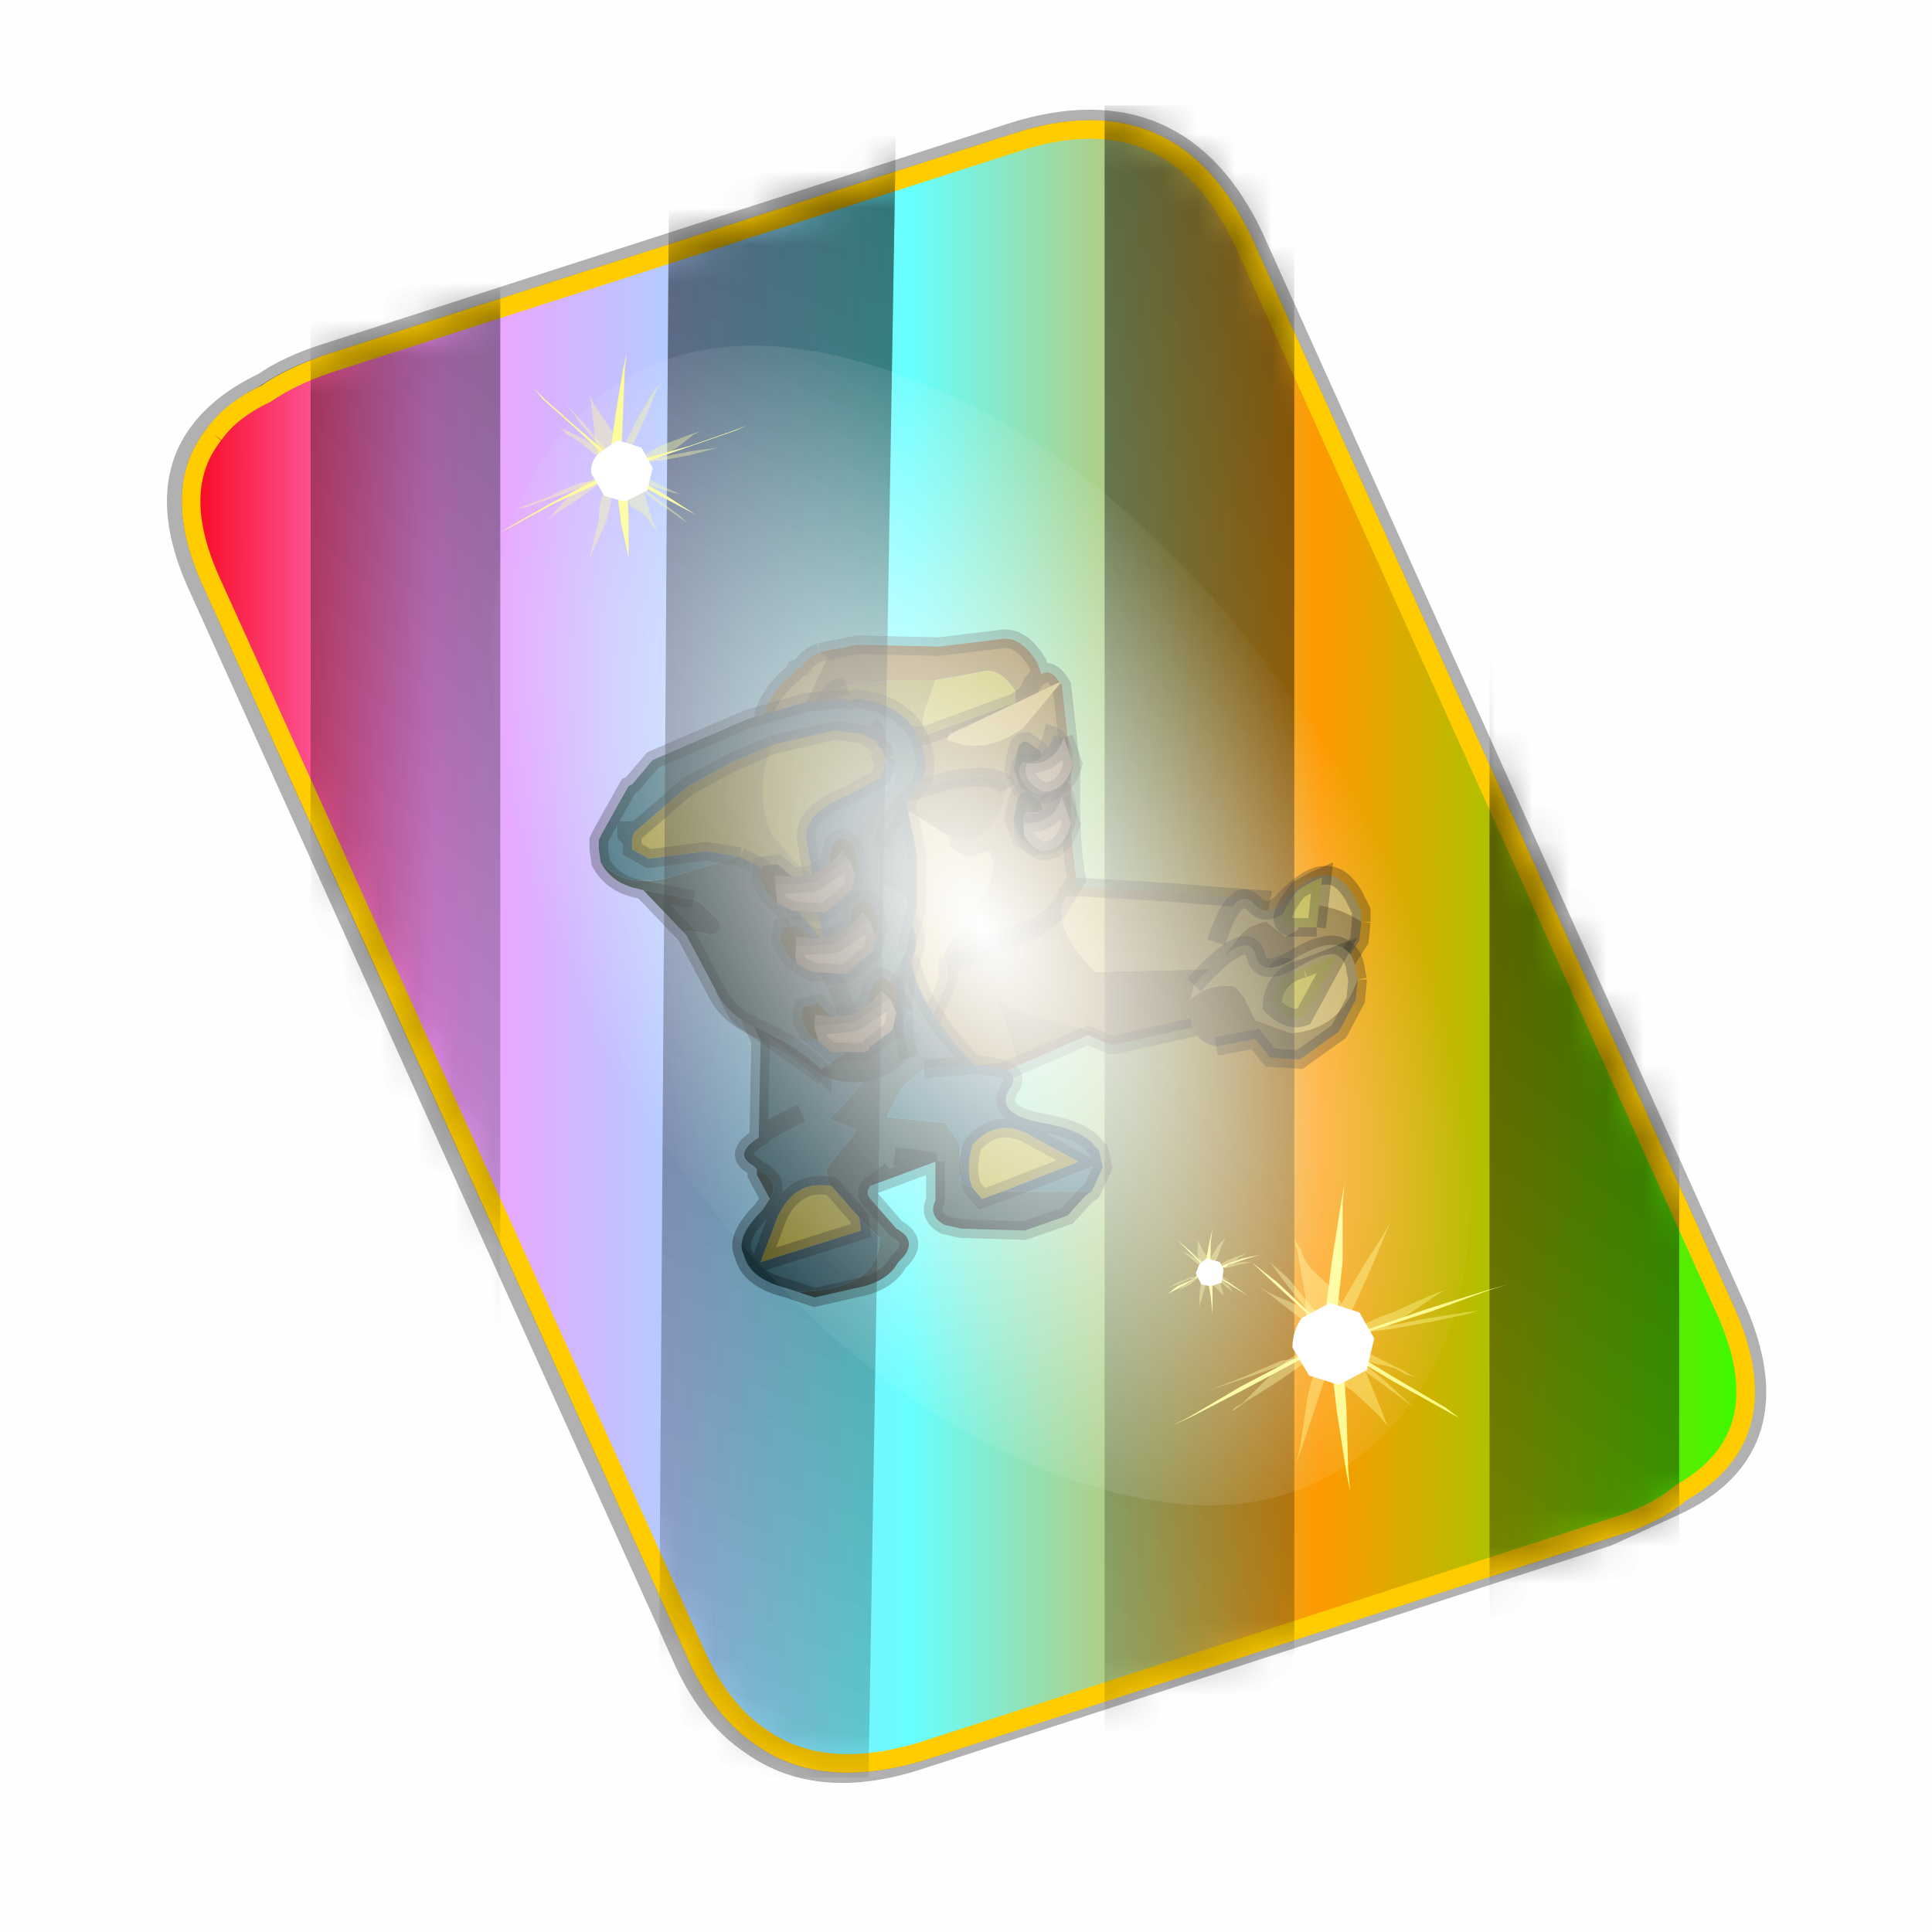 <?xml version='1.0' encoding='UTF-8'?>
<svg xmlns:xlink="http://www.w3.org/1999/xlink" xmlns="http://www.w3.org/2000/svg" version="1.1" width="60px" height="60px" viewBox="0.0 0.0 60.0 60.0"><defs><g id="c1"><path fill="#000000" fill-opacity="0.004" d="M0.0 0.0 L60.0 0.0 60.0 60.0 0.0 60.0 0.0 0.0"/></g><g id="c2"><path fill="none" stroke="#000000" stroke-width="1.0" stroke-opacity="0.302" d="M22.3 0.35 Q26.6 -1.0 28.5 3.05 L41.4 31.7 Q43.1 35.4 39.9 36.85 L38.15 37.65 19.65 43.65 Q17.05 44.5 15.35 43.3 14.2 42.55 13.5 40.9 L0.55 12.25 Q-0.6 9.75 0.6 8.25 1.15 7.55 2.2 7.05 2.85 6.6 3.8 6.3 L22.3 0.35"/><path fill="#5b3c00" stroke="none" d="M0.75 8.25 L29.8 9.75 25.55 0.9 Q26.9 1.6 27.8 3.55 L40.7 32.15 Q42.6 36.3 38.3 37.65 L23.3 42.5 13.15 21.4 4.6 20.9 0.7 12.25 Q-0.45 9.75 0.75 8.25 M20.1 43.55 L19.8 43.65 Q17.15 44.45 15.5 43.3 L20.1 43.55"/><path fill="#724b00" stroke="none" d="M25.55 0.9 L29.8 9.75 0.75 8.25 Q1.45 7.3 3.1 6.75 L21.65 0.8 25.55 0.9 M4.6 20.9 L13.15 21.4 23.3 42.5 20.1 43.55 15.5 43.3 Q14.35 42.55 13.65 40.9 L4.6 20.9"/><path fill="none" stroke="#000000" stroke-width="0.5" stroke-opacity="0.302" d="M0.75 8.25 Q-0.45 9.75 0.7 12.25 L4.6 20.9 M23.3 42.5 L38.3 37.65 Q42.6 36.3 40.7 32.15 L27.8 3.55 Q26.9 1.6 25.55 0.9 L21.65 0.8 3.1 6.75 Q1.45 7.3 0.75 8.25 M20.1 43.55 L19.8 43.65 Q17.15 44.45 15.5 43.3 14.35 42.55 13.65 40.9 L4.6 20.9 M20.1 43.55 L23.3 42.5"/><path fill="#ffcc00" stroke="none" d="M14.2 40.5 L1.35 11.8 Q-0.5 7.75 3.8 6.35 L22.3 0.4 Q26.55 -1.0 28.45 3.1 L41.35 31.7 Q43.25 35.85 38.9 37.25 L20.4 43.2 Q16.1 44.55 14.2 40.5"/><path fill="none" stroke="#000000" stroke-width="0.5" stroke-opacity="0.302" d="M14.2 40.5 L1.35 11.8 Q-0.5 7.75 3.8 6.35 L22.3 0.4 Q26.55 -1.0 28.45 3.1 L41.35 31.7 Q43.25 35.85 38.9 37.25 L20.4 43.2 Q16.1 44.55 14.2 40.5"/><path fill="#fcf2cf" stroke="none" d="M9.15 13.6 Q9.8 12.8 9.55 11.6 L9.1 10.55 22.05 6.35 Q24.9 5.45 26.25 7.85 L26.5 8.3 35.8 29.0 35.95 29.35 Q34.75 29.3 34.1 30.1 33.45 30.9 33.7 32.1 L34.0 32.9 20.65 37.2 Q18.8 37.8 17.65 37.0 16.8 36.4 16.3 35.2 L6.95 14.6 6.8 14.4 7.1 14.4 Q8.4 14.45 9.15 13.6"/><path fill="#996600" stroke="none" d="M28.25 6.1 L35.55 22.3 39.35 30.75 Q41.1 34.5 37.2 35.7 L20.45 41.1 Q16.8 42.25 15.2 39.0 L15.0 38.6 8.25 23.65 3.35 12.8 Q1.65 9.1 5.5 7.85 L22.25 2.5 Q26.05 1.25 27.75 4.95 L28.25 6.1 M9.15 13.6 Q8.4 14.45 7.1 14.4 L6.8 14.4 6.95 14.6 16.3 35.2 Q16.8 36.4 17.65 37.0 18.8 37.8 20.65 37.2 L34.0 32.9 33.7 32.1 Q33.45 30.9 34.1 30.1 34.75 29.3 35.95 29.35 L35.8 29.0 26.5 8.3 26.25 7.85 Q24.9 5.45 22.05 6.35 L9.1 10.55 9.55 11.6 Q9.8 12.8 9.15 13.6"/><path fill="none" stroke="#f0b92b" stroke-width="0.5" d="M9.15 13.6 Q9.8 12.8 9.55 11.6 L9.1 10.55 22.05 6.35 Q24.9 5.45 26.25 7.85 L26.5 8.3 35.8 29.0 35.95 29.35 Q34.75 29.3 34.1 30.1 33.45 30.9 33.7 32.1 L34.0 32.9 20.65 37.2 Q18.8 37.8 17.65 37.0 16.8 36.4 16.3 35.2 L6.95 14.6 6.8 14.4 7.1 14.4 Q8.4 14.45 9.15 13.6"/><path fill="none" stroke="#fcf2cf" stroke-width="1.0" d="M35.55 22.3 L39.35 30.75 Q41.1 34.5 37.2 35.7 L20.45 41.1 Q16.8 42.25 15.2 39.0 L15.0 38.6 M8.25 23.65 L3.35 12.8 Q1.65 9.1 5.5 7.85 L22.25 2.5 Q26.05 1.25 27.75 4.95 L28.25 6.1"/><path fill="none" stroke="#ffaa00" stroke-width="1.0" d="M28.25 6.1 L35.55 22.3 M15.0 38.6 L8.25 23.65"/></g><g id="c3"><path fill="#7fdbfe" stroke="none" d="M10.75 4.9 Q10.75 4.6 10.9 4.35 11.25 3.45 11.95 2.75 13.3 1.5 14.35 2.1 15.4 2.7 14.95 4.45 14.7 5.4 14.1 6.15 L13.75 6.5 Q13.1 7.15 12.35 7.35 L11.4 7.2 Q10.95 6.9 10.75 6.4 10.5 5.75 10.75 4.9 M7.5 5.9 Q7.0 5.85 6.6 5.5 6.05 5.0 5.8 4.15 L5.7 3.6 Q5.55 2.65 5.8 1.7 6.25 0.0 7.5 0.0 L7.6 0.0 Q8.85 0.0 9.3 1.7 9.55 2.65 9.4 3.6 L9.3 4.15 8.5 5.5 7.6 5.9 7.5 5.9 M4.35 4.9 Q4.6 5.75 4.35 6.4 L3.7 7.2 2.75 7.35 Q2.0 7.15 1.35 6.5 L1.0 6.15 Q0.4 5.4 0.15 4.45 -0.3 2.7 0.75 2.1 1.8 1.5 3.15 2.75 3.85 3.45 4.2 4.35 L4.35 4.9 M5.5 13.7 Q4.45 13.9 3.65 12.95 2.75 12.0 3.2 10.25 3.7 8.5 5.25 7.6 6.4 6.9 7.55 7.0 8.75 6.9 9.9 7.6 11.45 8.5 11.95 10.25 12.35 12.0 11.5 12.95 10.7 13.9 9.65 13.7 8.55 13.5 7.55 12.6 6.55 13.5 5.5 13.7"/></g><g id="c4"><g><use transform="matrix(1.0,0.0,0.0,1.0,0.0,0.0)" xlink:href="#c3"/></g></g><radialGradient gradientUnits="userSpaceOnUse" r="819.2" cx="0" cy="0" spreadMethod="pad" gradientTransform="matrix(0.091,0.0,0.0,0.091,0.6,3.4)" id="gradient1"><stop offset="0.0" stop-color="#ffffff"/><stop offset="1.0" stop-color="#ffffff" stop-opacity="0.0"/></radialGradient><g id="c5"><path stroke="none" fill="url(#gradient1)" d="M36.65 -54.65 Q60.05 -42.0 69.75 -17.95 80.55 8.9 68.0 34.1 55.45 59.35 26.8 68.2 -1.8 77.05 -29.7 64.3 -57.6 51.6 -68.45 24.75 -79.3 -2.05 -66.75 -27.25 L-66.7 -27.3 Q-54.1 -52.5 -25.5 -61.4 3.1 -70.2 31.0 -57.5 L36.65 -54.65"/></g><g id="c6"><g><use transform="matrix(1.0,0.0,0.0,1.0,0.0,0.0)" xlink:href="#c5"/></g></g><radialGradient gradientUnits="userSpaceOnUse" r="819.2" cx="0" cy="0" spreadMethod="pad" gradientTransform="matrix(0.209,0.0,0.0,0.177,67.15,107.2)" id="gradient2"><stop offset="0.357" stop-color="#ffffff"/><stop offset="0.671" stop-opacity="0.0"/></radialGradient><g id="c7"><path fill="none" stroke-linejoin="round" stroke-linecap="round" stroke="url(#gradient2)" stroke-width="0.5" d="M136.55 165.8 L68.6 106.0 68.4 106.0 118.25 201.5 M68.2 105.7 L68.25 105.8 68.25 105.75 68.2 105.7 0.0 45.7 M68.25 105.8 L68.3 105.85 68.3 105.8 68.25 105.75 49.95 0.05 M0.05 97.7 L68.15 105.95 68.25 105.85 68.25 105.8 M68.3 105.85 L68.25 105.85 68.3 106.0 68.3 105.85 68.3 105.8 68.35 105.8 68.3 105.8 86.6 18.35 M50.0 193.2 L68.3 106.0 68.15 105.95 18.25 151.55 M68.4 106.0 L68.3 106.0 86.55 211.5 M68.4 106.0 L68.3 105.85 M68.6 106.0 L68.35 105.8 118.25 60.15 M136.6 114.25 L68.6 106.0 M68.2 105.7 L18.25 10.05"/></g><g id="c8"><g><use transform="matrix(1.0,0.0,0.0,1.0,0.0,0.0)" xlink:href="#c7"/></g></g><g id="c9"><g><use transform="matrix(1.0,0.0,0.0,1.0,0.0,0.0)" xlink:href="#c2"/></g><g><use transform="matrix(0.239,-0.087,0.1,0.234,34.25,31.15)" xlink:href="#c4"/></g><g><use transform="matrix(0.239,-0.087,0.1,0.234,4.25,10.3)" xlink:href="#c4"/></g><g><use transform="matrix(0.141,-0.038,0.111,0.226,20.25,20.65)" filter="url(#filter7)" xlink:href="#c6"/></g><g><use transform="matrix(-0.155,0.051,0.084,0.147,22.6,3.15)" filter="url(#filter8)" xlink:href="#c8"/></g></g><filter id="filter7"><feColorMatrix in="SourceGraphic" type="matrix" values="0.0 0.0 0.0 0.0 0.797 0.0 0.0 0.0 0.0 0.598 0.0 0.0 0.0 0.0 0.199 0.0 0.0 0.0 1.0 0.0" result="cxform"/><feComposite operator="in" in2="SourceGraphic" result="color-xform"/></filter><filter id="filter8"><feColorMatrix in="SourceGraphic" type="matrix" values="0.0 0.0 0.0 0.0 0.996 0.0 0.0 0.0 0.0 0.996 0.0 0.0 0.0 0.0 0.996 0.0 0.0 0.0 1.0 0.0" result="cxform"/><feComposite operator="in" in2="SourceGraphic" result="color-xform"/></filter><radialGradient gradientUnits="userSpaceOnUse" r="819.2" cx="0" cy="0" spreadMethod="pad" gradientTransform="matrix(0.026,0.0,0.0,0.027,27.35,75.35)" id="gradient3"><stop offset="0.357" stop-color="#ffffff"/><stop offset="0.671" stop-opacity="0.0"/></radialGradient><g id="c10"><path fill="none" stroke-linejoin="round" stroke-linecap="round" stroke="url(#gradient3)" stroke-width="0.5" d="M7.05 61.6 Q7.5 60.95 8.45 60.5 9.1 60.05 10.1 59.7 L28.6 53.75 Q32.85 52.35 34.75 56.45 L47.65 85.05 Q49.25 88.5 46.5 90.05 45.8 90.65 44.6 91.0 L26.1 97.0 Q23.45 97.8 21.8 96.65 20.65 95.9 19.95 94.25 L7.0 65.6 Q5.85 63.1 7.05 61.6"/></g><linearGradient gradientUnits="userSpaceOnUse" x1="-819.2" x2="819.2" spreadMethod="pad" gradientTransform="matrix(0.026,0.0,0.0,0.027,20.9,21.95)" id="gradient4"><stop offset="0.0" stop-color="#f90013"/><stop offset="0.161" stop-color="#ff99ff"/><stop offset="0.463" stop-color="#66ffff"/><stop offset="0.722" stop-color="#ff9900"/><stop offset="1.0" stop-color="#33ff00"/></linearGradient><g id="c11"><path stroke="none" fill="url(#gradient4)" d="M0.6 8.2 Q1.05 7.55 2.0 7.1 2.65 6.65 3.65 6.3 L22.15 0.35 Q26.4 -1.05 28.3 3.05 L41.2 31.65 Q42.8 35.1 40.05 36.65 39.35 37.25 38.15 37.6 L19.65 43.6 Q17.0 44.4 15.35 43.25 14.2 42.5 13.5 40.85 L0.55 12.2 Q-0.6 9.7 0.6 8.2"/></g><g id="c12"><g><use transform="matrix(1.0,0.0,0.0,1.0,0.0,0.0)" xlink:href="#c11"/></g></g><g id="c13"><path fill="#8f7434" stroke="none" d="M26.15 75.85 L26.2 75.85 26.15 75.85 25.75 75.4 26.15 75.85 26.45 76.25 26.15 75.85 M25.75 75.8 L25.75 75.4 25.75 74.8 Q26.55 75.1 28.2 74.3 L30.05 73.75 Q29.4 74.7 30.75 76.05 L34.85 75.95 34.65 77.25 31.3 78.0 31.15 78.0 30.85 77.7 30.55 77.6 30.35 77.55 28.85 77.15 28.55 77.05 28.0 76.7 28.1 76.85 28.2 77.0 28.7 78.55 28.25 78.75 27.0 78.85 Q25.0 77.2 25.75 75.8"/><path fill="#755f2b" stroke="none" d="M28.7 78.55 L28.2 77.0 28.1 76.85 28.0 76.7 28.55 77.05 28.85 77.15 30.35 77.55 30.55 77.6 30.85 77.7 31.15 78.0 30.55 77.75 28.7 78.55"/><path fill="#c4ab59" stroke="none" d="M34.85 75.95 L30.75 76.05 Q29.4 74.7 30.05 73.75 L32.65 73.9 35.2 74.1 34.85 75.95"/><path fill="none" stroke="#000000" stroke-width="0.5" stroke-opacity="0.302" d="M26.15 75.85 L26.2 75.85 26.15 75.85 25.75 75.4 M25.75 75.8 Q25.0 77.2 27.0 78.85 L28.25 78.75 28.7 78.55 30.55 77.75 31.15 78.0 31.3 78.0 34.65 77.25 34.85 75.95 35.2 74.1 32.65 73.9 30.05 73.75 28.2 74.3 M25.75 74.8 L25.75 75.4 M26.15 75.85 L26.45 76.25"/><path fill="#c4ab59" stroke="none" d="M34.15 75.7 L34.0 75.25 Q34.5 73.7 35.0 74.2 35.4 74.65 35.9 74.05 36.5 73.45 36.9 73.45 37.35 73.4 37.7 74.0 L37.9 74.4 37.9 74.7 Q37.4 74.35 36.7 74.25 L36.15 74.95 35.85 75.1 35.35 74.7 Q34.9 74.8 34.7 75.0 L34.15 75.7"/><path fill="#8f7434" stroke="none" d="M34.15 75.7 L34.7 75.0 Q34.9 74.8 35.35 74.7 L35.85 75.1 36.15 74.95 36.7 74.25 Q37.4 74.35 37.9 74.7 L37.85 75.2 37.3 76.05 Q36.9 76.5 36.6 76.2 L35.95 75.95 Q35.7 75.8 35.4 76.4 34.55 76.4 34.2 75.7 L34.15 75.7"/><path fill="none" stroke="#000000" stroke-width="0.5" stroke-opacity="0.302" d="M37.9 74.7 L37.9 74.4 37.7 74.0 Q37.35 73.4 36.9 73.45 36.5 73.45 35.9 74.05 35.4 74.65 35.0 74.2 34.5 73.7 34.0 75.25 M35.4 76.4 Q35.7 75.8 35.95 75.95 L36.6 76.2 Q36.9 76.5 37.3 76.05 L37.85 75.2 37.9 74.7"/><path fill="#c4ab59" stroke="none" d="M37.8 76.25 Q37.35 77.6 36.0 77.7 L35.05 77.35 34.75 76.75 34.5 76.45 Q33.8 76.35 33.3 76.8 L33.4 76.4 Q34.8 74.85 35.05 75.55 35.15 76.2 36.0 75.75 36.9 75.2 37.3 75.35 37.7 75.5 37.75 76.0 L37.8 76.25"/><path fill="#8f7434" stroke="none" d="M34.0 78.05 Q33.25 77.9 33.3 76.95 L33.3 76.8 Q33.8 76.35 34.5 76.45 L34.75 76.75 35.05 77.35 36.0 77.7 Q37.35 77.6 37.8 76.25 L37.8 76.3 37.75 76.8 37.3 77.65 36.25 78.4 35.45 78.35 35.05 77.85 34.0 78.05"/><path fill="none" stroke="#000000" stroke-width="0.5" stroke-opacity="0.302" d="M34.0 78.05 L35.05 77.85 35.45 78.35 36.25 78.4 37.3 77.65 37.75 76.8 37.8 76.3 37.8 76.25 M33.4 76.4 Q34.8 74.85 35.05 75.55 35.15 76.2 36.0 75.75 36.9 75.2 37.3 75.35 37.7 75.5 37.75 76.0 L37.8 76.25"/><path fill="#8f7434" stroke="none" d="M23.35 67.45 L24.35 67.25 26.55 67.3 28.2 67.1 Q28.75 67.0 29.2 67.75 L29.3 68.05 Q29.55 67.85 29.85 68.35 L30.1 70.6 Q30.05 72.6 30.25 73.55 L29.7 74.45 29.25 74.8 26.8 75.85 Q26.5 75.5 27.15 75.0 L27.35 74.5 Q28.25 73.5 27.9 72.8 L27.4 72.95 Q27.05 72.9 26.85 72.65 L26.8 72.4 26.85 72.4 Q27.3 72.7 27.9 72.2 L28.2 71.75 28.4 71.1 Q28.15 70.65 26.8 70.9 L25.75 71.2 24.15 71.5 23.65 71.5 23.0 71.4 22.8 71.25 22.85 71.25 23.35 71.15 23.5 70.65 22.9 70.15 Q22.35 69.9 22.95 68.85 L23.55 67.6 23.35 67.45 M25.45 74.6 L25.35 74.3 24.9 73.25 24.5 72.8 25.65 73.25 25.7 73.4 25.7 74.1 25.7 74.15 25.45 74.6 M29.3 68.05 L29.25 68.05 29.05 68.3 28.9 68.6 28.6 68.8 28.9 68.6 29.05 68.3 29.25 68.05 29.3 68.05 M28.6 68.8 L28.6 68.5 Q28.25 67.95 27.85 67.95 L26.75 68.15 26.45 68.2 25.45 68.2 24.05 68.35 23.75 68.45 Q23.2 68.95 23.65 69.55 L26.15 69.7 28.6 68.8"/><path fill="#baaf38" stroke="none" d="M26.45 68.2 L26.75 68.15 27.85 67.95 Q28.25 67.95 28.6 68.5 L28.6 68.8 26.15 69.7 Q26.05 69.35 26.2 68.9 L26.45 68.2"/><path fill="#948a2c" stroke="none" d="M26.15 69.7 L23.65 69.55 Q23.2 68.95 23.75 68.45 L24.05 68.35 25.45 68.2 26.45 68.2 26.2 68.9 Q26.05 69.35 26.15 69.7"/><path fill="#c4ab59" stroke="none" d="M26.8 75.85 L26.8 76.25 26.15 77.75 Q25.4 78.9 25.4 76.05 25.75 75.85 25.55 75.05 L25.5 74.75 25.45 74.6 25.7 74.15 25.7 74.1 25.7 73.4 25.65 73.25 24.5 72.8 24.25 72.65 Q23.35 72.35 23.0 71.4 L23.65 71.5 24.15 71.5 24.85 71.6 25.8 71.75 26.65 72.3 26.75 72.35 26.85 72.4 26.8 72.4 26.85 72.65 Q27.05 72.9 27.4 72.95 L27.9 72.8 Q28.25 73.5 27.35 74.5 L27.15 75.0 Q26.5 75.5 26.8 75.85 M22.8 71.25 L22.3 70.85 22.25 70.8 Q21.65 70.2 21.8 69.4 21.85 68.65 22.65 68.0 L22.7 67.9 22.85 67.85 Q23.05 67.55 23.35 67.45 L23.55 67.6 22.95 68.85 Q22.35 69.9 22.9 70.15 L23.5 70.65 23.35 71.15 22.85 71.25 22.8 71.25"/><path fill="#7a622c" stroke="none" d="M26.85 72.4 L26.75 72.35 26.65 72.3 25.8 71.75 24.85 71.6 24.15 71.5 25.75 71.2 26.8 70.9 Q28.15 70.65 28.4 71.1 L28.2 71.75 27.9 72.2 Q27.3 72.7 26.85 72.4"/><path fill="none" stroke="#000000" stroke-width="0.5" stroke-opacity="0.302" d="M23.35 67.45 L24.35 67.25 26.55 67.3 28.2 67.1 Q28.75 67.0 29.2 67.75 L29.3 68.05 Q29.55 67.85 29.85 68.35 L30.1 70.6 Q30.05 72.6 30.25 73.55 L29.7 74.45 29.25 74.8 26.8 75.85 26.8 76.25 26.15 77.75 Q25.4 78.9 25.4 76.05 25.75 75.85 25.55 75.05 L25.5 74.75 25.45 74.6 25.35 74.3 24.9 73.25 24.5 72.8 24.25 72.65 Q23.35 72.35 23.0 71.4 L22.8 71.25 22.3 70.85 22.25 70.8 Q21.65 70.2 21.8 69.4 21.85 68.65 22.65 68.0 L22.7 67.9 22.85 67.85 Q23.05 67.55 23.35 67.45 M28.6 68.8 L28.9 68.6 29.05 68.3 29.25 68.05 29.3 68.05 M28.6 68.8 L26.15 69.7 23.65 69.55 Q23.2 68.95 23.75 68.45 L24.05 68.35 M23.65 71.5 L23.0 71.4 M28.4 71.1 Q28.15 70.65 26.8 70.9 L25.75 71.2 24.15 71.5 M24.5 72.8 L25.65 73.25"/><path fill="#c4ab59" stroke="none" d="M29.8 68.25 L29.8 68.3 28.8 69.5 Q27.8 70.2 26.9 69.85 26.65 69.85 26.85 69.65 L29.8 68.25"/><path fill="#baaf38" stroke="none" d="M36.35 75.95 L37.25 75.6 36.35 77.25 Q35.95 77.4 35.5 76.95 35.55 76.15 36.35 75.95"/><path fill="none" stroke="#000000" stroke-width="0.5" stroke-opacity="0.302" d="M36.35 75.95 L37.25 75.6 36.35 77.25 Q35.95 77.4 35.5 76.95 35.55 76.15 36.35 75.95"/><path fill="#baaf38" stroke="none" d="M36.7 74.85 L36.0 74.85 Q35.5 74.7 36.2 73.85 36.5 73.65 36.85 73.5 L36.7 74.85"/><path fill="none" stroke="#000000" stroke-width="0.5" stroke-opacity="0.302" d="M36.7 74.85 L36.0 74.85 Q35.5 74.7 36.2 73.85 36.5 73.65 36.85 73.5 L36.7 74.85"/><path fill="#2b2b00" stroke="none" d="M28.65 71.45 Q28.7 71.2 28.9 71.2 L29.25 71.45 29.45 71.95 29.35 72.45 29.1 72.65 28.75 72.45 28.55 71.95 28.65 71.45"/><path fill="none" stroke="#000000" stroke-width="0.5" stroke-opacity="0.302" d="M28.65 71.45 Q28.7 71.2 28.9 71.2 L29.25 71.45 29.45 71.95 29.35 72.45 29.1 72.65 28.75 72.45 28.55 71.95 28.65 71.45"/><path fill="#716044" stroke="none" d="M29.2 72.6 Q28.6 72.15 28.9 71.75 29.5 71.85 29.7 71.05 30.0 71.15 30.0 71.85 29.8 72.8 29.2 72.6"/><path fill="none" stroke="#000000" stroke-width="0.5" stroke-opacity="0.302" d="M29.2 72.6 Q28.6 72.15 28.9 71.75 29.5 71.85 29.7 71.05 30.0 71.15 30.0 71.85 29.8 72.8 29.2 72.6"/><path fill="#98815f" stroke="none" d="M29.85 71.35 L30.1 72.05 Q29.9 72.8 29.3 72.8 28.7 72.5 28.85 72.05 29.6 72.1 29.85 71.35"/><path fill="none" stroke="#000000" stroke-width="0.5" stroke-opacity="0.302" d="M29.85 71.35 L30.1 72.05 Q29.9 72.8 29.3 72.8 28.7 72.5 28.85 72.05 29.6 72.1 29.85 71.35"/><path fill="#2b2b00" stroke="none" d="M28.65 70.1 Q28.7 69.85 28.9 69.85 L29.25 70.1 29.45 70.6 29.35 71.1 29.1 71.3 28.75 71.1 28.55 70.6 28.65 70.1"/><path fill="none" stroke="#000000" stroke-width="0.5" stroke-opacity="0.302" d="M28.65 70.1 Q28.7 69.85 28.9 69.85 L29.25 70.1 29.45 70.6 29.35 71.1 29.1 71.3 28.75 71.1 28.55 70.6 28.65 70.1"/><path fill="#716044" stroke="none" d="M29.1 71.25 Q28.5 70.8 28.8 70.4 29.4 70.5 29.6 69.7 29.9 69.8 29.9 70.5 29.7 71.45 29.1 71.25"/><path fill="none" stroke="#000000" stroke-width="0.5" stroke-opacity="0.302" d="M29.1 71.25 Q28.5 70.8 28.8 70.4 29.4 70.5 29.6 69.7 29.9 69.8 29.9 70.5 29.7 71.45 29.1 71.25"/><path fill="#98815f" stroke="none" d="M29.9 69.75 L30.15 70.45 Q29.95 71.2 29.35 71.2 28.75 70.9 28.9 70.45 29.65 70.5 29.9 69.75"/><path fill="none" stroke="#000000" stroke-width="0.5" stroke-opacity="0.302" d="M29.9 69.75 L30.15 70.45 Q29.95 71.2 29.35 71.2 28.75 70.9 28.9 70.45 29.65 70.5 29.9 69.75"/><path fill="#8f7434" stroke="none" d="M21.65 76.85 L21.65 76.9 21.55 76.9 21.65 76.85 M30.65 81.95 L30.8 81.9 30.65 81.95"/><path fill="#346675" stroke="none" d="M30.65 81.95 L28.25 81.95 30.3 81.15 29.1 80.5 Q28.15 79.9 27.45 80.7 27.25 81.35 27.45 81.85 27.0 81.7 27.15 81.5 L27.1 80.65 26.7 80.1 25.15 79.95 25.55 79.15 26.15 78.65 27.5 78.55 Q28.75 78.6 28.5 79.1 27.95 79.85 29.3 80.1 30.45 80.3 30.75 80.75 L30.85 80.85 30.95 81.3 30.65 81.95 M21.65 76.9 L25.3 76.65 25.8 77.15 Q24.6 79.05 23.6 80.0 L24.35 80.3 23.5 81.35 23.6 81.8 Q22.65 81.65 22.2 82.65 L21.75 83.85 24.45 83.0 24.4 82.65 24.95 83.2 Q24.95 84.6 22.75 84.65 L22.45 84.55 Q21.45 84.3 21.3 83.65 21.05 83.2 21.8 82.45 L22.0 82.15 Q22.3 81.65 21.65 81.35 L21.55 81.25 Q21.0 80.95 21.7 80.5 L21.75 77.9 21.5 77.35 21.65 76.9 M22.85 79.85 Q22.05 80.2 21.7 80.5 22.05 80.2 22.85 79.85"/><path fill="#335151" stroke="none" d="M30.65 81.95 L30.5 82.05 30.0 82.6 28.85 83.0 27.15 82.95 26.7 82.85 Q26.25 82.6 26.45 82.2 L26.45 81.25 26.45 81.15 25.35 81.0 26.45 81.15 24.7 81.8 Q24.55 82.0 24.7 82.15 L25.4 82.95 Q26.05 83.3 25.45 83.85 25.15 84.4 24.3 84.55 L23.2 84.8 22.75 84.65 Q24.95 84.6 24.95 83.2 L24.4 82.65 23.65 81.8 23.6 81.8 23.5 81.35 24.35 80.3 23.6 80.0 Q24.6 79.05 25.8 77.15 L25.3 76.65 21.65 76.9 21.65 76.85 21.8 76.4 21.85 76.35 21.9 76.2 Q23.05 75.05 24.45 75.2 L24.9 75.25 25.8 75.85 25.85 76.0 Q26.15 77.15 27.5 78.55 L26.15 78.65 25.55 79.15 25.15 79.95 26.7 80.1 27.1 80.65 27.15 81.5 Q27.0 81.7 27.45 81.85 L27.7 82.15 28.25 81.95 30.65 81.95 M25.25 81.4 L24.7 81.8 25.25 81.4 M22.0 82.15 L21.65 81.5 21.65 81.35 Q22.3 81.65 22.0 82.15"/><path fill="#baaf38" stroke="none" d="M28.25 81.95 L27.7 82.15 27.45 81.85 Q27.25 81.35 27.45 80.7 28.15 79.9 29.1 80.5 L30.3 81.15 28.25 81.95 M23.6 81.8 L23.65 81.8 24.4 82.65 24.45 83.0 21.75 83.85 22.2 82.65 Q22.65 81.65 23.6 81.8"/><path fill="#c4ab59" stroke="none" d="M21.9 76.2 L21.85 76.35 21.85 76.2 21.9 76.2"/><path fill="none" stroke="#000000" stroke-width="0.5" stroke-opacity="0.302" d="M26.45 81.15 L26.45 81.25 26.45 82.2 Q26.25 82.6 26.7 82.85 L27.15 82.95 28.85 83.0 30.0 82.6 30.5 82.05 30.65 81.95 30.95 81.3 30.85 80.85 30.75 80.75 Q30.45 80.3 29.3 80.1 27.95 79.85 28.5 79.1 28.75 78.6 27.5 78.55 26.15 77.15 25.85 76.0 L25.8 75.85 24.9 75.25 24.45 75.2 Q23.05 75.05 21.9 76.2 M28.25 81.95 L27.7 82.15 27.45 81.85 Q27.25 81.35 27.45 80.7 28.15 79.9 29.1 80.5 L30.3 81.15 28.25 81.95 M26.15 78.65 L27.5 78.55 M21.85 76.35 L21.8 76.4 21.65 76.85 21.65 76.9 M23.6 81.8 L23.65 81.8 24.4 82.65 24.45 83.0 21.75 83.85 22.2 82.65 Q22.65 81.65 23.6 81.8 M22.75 84.65 L23.2 84.8 24.3 84.55 Q25.15 84.4 25.45 83.85 26.05 83.3 25.4 82.95 L24.7 82.15 Q24.55 82.0 24.7 81.8 L25.25 81.4 M21.85 76.35 L21.85 76.2 21.9 76.2 M21.65 81.35 L21.55 81.25 Q21.0 80.95 21.7 80.5 L21.75 77.9 21.5 77.35 21.65 76.9 M25.35 81.0 L26.45 81.15 24.7 81.8 M21.7 80.5 Q22.05 80.2 22.85 79.85 M22.0 82.15 L21.65 81.5 21.65 81.35 Q22.3 81.65 22.0 82.15 L21.8 82.45 Q21.05 83.2 21.3 83.65 21.45 84.3 22.45 84.55 L22.75 84.65"/><path fill="#243939" stroke="none" d="M25.75 78.35 Q24.75 79.35 23.45 78.85 L21.2 77.25 Q20.25 75.85 20.75 74.75 22.5 72.9 24.85 73.85 26.1 74.6 25.9 75.45 25.35 76.9 25.75 78.35"/><path fill="none" stroke="#000000" stroke-width="0.5" stroke-opacity="0.302" d="M23.45 78.85 L21.2 77.25 Q20.25 75.85 20.75 74.75 22.5 72.9 24.85 73.85 26.1 74.6 25.9 75.45 25.35 76.9 25.75 78.35"/><path fill="#335151" stroke="none" d="M24.95 69.9 L24.9 69.75 24.9 69.7 24.9 69.75 25.05 69.5 25.1 69.3 Q24.95 68.95 24.1 68.75 L24.4 68.7 Q25.7 68.9 26.05 69.85 26.35 70.65 25.95 71.1 L25.65 71.45 Q25.15 72.05 25.0 72.7 L24.95 72.7 24.95 73.15 24.95 73.6 25.45 73.9 25.95 74.35 25.75 75.0 25.65 75.55 24.35 77.8 24.3 77.75 23.8 76.4 24.3 77.75 24.0 77.9 23.9 77.95 22.5 77.85 21.85 77.65 21.65 77.55 Q20.85 77.2 20.55 76.55 L19.75 75.05 19.65 74.95 19.9 74.95 20.45 75.05 20.7 74.9 20.6 74.65 20.15 74.2 19.95 74.1 18.6 73.85 18.4 73.8 Q17.75 73.65 17.45 73.1 18.2 73.95 19.8 73.35 L21.15 72.95 21.2 72.95 21.7 73.2 22.15 73.65 23.35 75.15 23.35 75.2 23.35 75.25 23.45 75.35 23.55 75.95 23.75 76.35 23.8 76.4 23.85 76.5 23.8 76.4 23.6 75.05 23.65 74.7 Q23.55 73.5 24.0 72.7 L25.05 71.3 Q25.5 70.9 25.35 70.55 L25.1 70.3 25.05 70.15 25.05 70.1 24.9 69.95 24.95 69.9"/><path fill="#346675" stroke="none" d="M24.1 68.75 Q24.95 68.95 25.1 69.3 L25.05 69.5 24.9 69.75 24.9 69.7 24.9 69.75 24.95 69.9 24.85 69.85 24.5 69.65 23.75 69.55 22.25 69.9 22.05 69.95 21.0 70.4 19.8 71.05 18.35 72.3 18.3 72.45 18.3 72.5 18.3 72.75 18.75 73.0 20.3 72.8 21.2 72.95 21.15 72.95 19.8 73.35 Q18.2 73.95 17.45 73.1 L17.4 72.75 17.4 72.5 17.5 72.3 18.2 71.05 18.3 71.0 18.85 70.35 20.7 69.55 21.4 69.25 22.95 68.8 24.0 68.7 24.1 68.75 M25.1 70.3 L25.35 70.55 Q25.5 70.9 25.05 71.3 L24.0 72.7 Q23.55 73.5 23.65 74.7 L23.6 75.05 23.8 76.4 23.75 76.35 23.55 75.95 23.45 75.35 23.45 75.3 23.4 75.25 23.45 75.1 23.25 74.35 23.25 74.1 23.15 73.5 23.0 72.6 Q22.8 71.8 24.1 71.3 L25.0 70.8 25.0 70.7 25.1 70.6 25.05 70.45 25.1 70.45 25.1 70.3 M18.15 72.0 L18.15 72.35 18.3 72.5 18.15 72.35 18.15 72.0 M24.9 69.7 L24.85 69.65 24.9 69.7 M24.85 69.65 L24.75 69.45 24.7 69.4 24.85 69.65 M21.85 77.65 L22.5 77.85 23.9 77.95 24.0 77.9 24.3 77.75 24.1 78.1 24.0 78.25 23.4 78.65 23.4 78.7 23.35 78.65 Q22.8 78.1 21.85 77.65"/><path fill="#baaf38" stroke="none" d="M24.9 69.95 L25.05 70.1 25.05 70.15 25.1 70.3 25.1 70.45 25.05 70.45 25.1 70.6 25.0 70.7 25.0 70.8 24.1 71.3 Q22.8 71.8 23.0 72.6 L23.15 73.5 22.7 73.1 22.05 72.35 Q21.7 71.5 21.85 70.6 L22.05 69.95 22.25 69.9 23.75 69.55 24.5 69.65 24.85 69.85 24.9 69.95"/><path fill="#948a2c" stroke="none" d="M21.2 72.95 L20.3 72.8 18.75 73.0 18.3 72.75 18.3 72.5 18.3 72.45 18.35 72.3 19.8 71.05 21.0 70.4 22.05 69.95 21.85 70.6 Q21.7 71.5 22.05 72.35 L22.7 73.1 23.15 73.5 23.25 74.1 23.25 74.35 23.45 75.1 23.35 75.15 22.15 73.65 21.7 73.2 21.2 72.95"/><path fill="#8f7434" stroke="none" d="M24.7 69.4 L24.75 69.45 24.85 69.65 24.7 69.4"/><path fill="#243939" stroke="none" d="M25.95 74.35 L25.45 73.9 24.95 73.6 24.95 73.15 24.95 72.7 25.0 72.7 Q25.15 72.05 25.65 71.45 L25.95 72.85 25.95 74.35 M19.95 74.1 L20.15 74.2 20.6 74.65 20.7 74.9 20.45 75.05 19.9 74.95 19.65 74.95 18.6 73.85 19.95 74.1"/><path fill="#4f586c" stroke="none" d="M23.45 75.1 L23.4 75.25 23.35 75.2 23.35 75.15 23.45 75.1"/><path fill="#4f3f1c" stroke="none" d="M23.4 75.25 L23.45 75.3 23.35 75.25 23.35 75.2 23.4 75.25"/><path fill="#c4ab59" stroke="none" d="M23.75 76.35 L23.8 76.4 23.85 76.5 23.8 76.4 23.75 76.35"/><path fill="none" stroke="#000000" stroke-width="0.5" stroke-opacity="0.302" d="M24.95 69.9 L24.9 69.95 25.05 70.1 25.05 70.15 25.1 70.3 M23.8 76.4 L24.3 77.75 M25.65 75.55 L25.75 75.0 25.95 74.35 25.95 72.85 25.65 71.45 25.95 71.1 Q26.35 70.65 26.05 69.85 25.7 68.9 24.4 68.7 L24.1 68.75 24.0 68.7 22.95 68.8 21.4 69.25 20.7 69.55 18.85 70.35 18.3 71.0 18.2 71.05 17.5 72.3 17.4 72.5 17.4 72.75 17.45 73.1 Q17.75 73.65 18.4 73.8 L18.6 73.85 19.95 74.1 M25.0 72.7 Q25.15 72.05 25.65 71.45 M21.2 72.95 L20.3 72.8 18.75 73.0 18.3 72.75 18.3 72.5 18.15 72.35 18.15 72.0 M23.15 73.5 L23.0 72.6 Q22.8 71.8 24.1 71.3 L25.0 70.8 25.0 70.7 25.1 70.6 25.05 70.45 25.1 70.45 25.1 70.3 M22.05 69.95 L22.25 69.9 23.75 69.55 24.5 69.65 24.85 69.85 24.9 69.95 M24.85 69.65 L24.9 69.7 M24.7 69.4 L24.75 69.45 24.85 69.65 M18.3 72.5 L18.3 72.45 18.35 72.3 19.8 71.05 21.0 70.4 22.05 69.95 M23.35 75.15 L22.15 73.65 21.7 73.2 21.2 72.95 M19.65 74.95 L19.75 75.05 20.55 76.55 Q20.85 77.2 21.65 77.55 L21.85 77.65 M23.4 78.65 L23.4 78.7 23.35 78.65 Q22.8 78.1 21.85 77.65 M18.6 73.85 L19.65 74.95 M23.15 73.5 L23.25 74.1 23.25 74.35 23.45 75.1 23.35 75.15 23.35 75.2 23.35 75.25 23.45 75.35 23.55 75.95 23.75 76.35 M23.45 75.3 L23.45 75.35 M23.85 76.5 L23.8 76.4 23.75 76.35"/><path fill="#2b2b00" stroke="none" d="M22.2 74.2 L21.95 73.95 21.75 73.55 21.8 73.2 22.2 73.15 22.5 73.4 22.6 73.5 22.15 73.45 22.15 73.8 22.2 74.2 M23.6 73.15 L23.6 73.05 23.7 72.6 Q23.85 72.45 24.0 72.45 L24.25 72.65 24.35 73.1 24.3 73.45 24.15 73.05 23.95 72.8 23.6 73.15"/><path fill="#98815f" stroke="none" d="M22.2 74.2 L22.15 73.8 22.15 73.7 23.15 73.65 23.25 73.6 24.05 73.05 24.15 73.05 24.3 73.45 24.2 73.85 23.55 74.4 23.45 74.45 22.6 74.4 22.2 74.2"/><path fill="#716044" stroke="none" d="M22.15 73.8 L22.15 73.45 22.6 73.5 23.1 73.45 23.6 73.15 23.95 72.8 24.15 73.05 24.05 73.05 23.25 73.6 23.15 73.65 22.15 73.7 22.15 73.8"/><path fill="none" stroke="#000000" stroke-width="0.5" stroke-opacity="0.302" d="M22.6 73.5 L22.5 73.4 22.2 73.15 21.8 73.2 21.75 73.55 21.95 73.95 22.2 74.2 22.15 73.8 22.15 73.45 22.6 73.5 23.1 73.45 23.6 73.15 23.6 73.05 23.7 72.6 Q23.85 72.45 24.0 72.45 L24.25 72.65 24.35 73.1 24.3 73.45 24.2 73.85 23.55 74.4 23.45 74.45 22.6 74.4 22.2 74.2 M22.15 73.8 L22.15 73.7 23.15 73.65 23.25 73.6 24.05 73.05 24.15 73.05 23.95 72.8 23.6 73.15 M24.15 73.05 L24.3 73.45"/><path fill="#2b2b00" stroke="none" d="M22.75 75.85 L22.5 75.6 22.3 75.2 22.35 74.85 22.75 74.8 23.05 75.05 23.15 75.15 22.7 75.1 22.7 75.45 Q22.65 75.7 22.75 75.85 M24.15 74.8 L24.15 74.7 24.25 74.25 24.55 74.1 24.8 74.3 24.9 74.75 24.85 75.1 24.7 74.7 24.5 74.45 24.15 74.8"/><path fill="#98815f" stroke="none" d="M22.75 75.85 Q22.65 75.7 22.7 75.45 L22.7 75.35 23.7 75.3 23.8 75.25 24.6 74.7 24.7 74.7 24.85 75.1 24.75 75.5 24.1 76.05 24.0 76.1 23.15 76.05 22.75 75.85"/><path fill="#716044" stroke="none" d="M22.7 75.45 L22.7 75.1 23.15 75.15 23.65 75.1 24.15 74.8 24.5 74.45 24.7 74.7 24.6 74.7 23.8 75.25 23.7 75.3 22.7 75.35 22.7 75.45"/><path fill="none" stroke="#000000" stroke-width="0.5" stroke-opacity="0.302" d="M23.15 75.15 L23.05 75.05 22.75 74.8 22.35 74.85 22.3 75.2 22.5 75.6 22.75 75.85 Q22.65 75.7 22.7 75.45 L22.7 75.1 23.15 75.15 23.65 75.1 24.15 74.8 24.15 74.7 24.25 74.25 24.55 74.1 24.8 74.3 24.9 74.75 24.85 75.1 24.75 75.5 24.1 76.05 24.0 76.1 23.15 76.05 22.75 75.85 M22.7 75.45 L22.7 75.35 23.7 75.3 23.8 75.25 24.6 74.7 24.7 74.7 24.5 74.45 24.15 74.8 M24.7 74.7 L24.85 75.1"/><path fill="#2b2b00" stroke="none" d="M23.7 77.25 L23.2 77.2 23.2 77.55 23.3 77.9 23.05 77.7 22.85 77.3 22.9 77.0 23.3 76.9 23.6 77.2 23.7 77.25 M25.25 76.8 L25.0 76.55 24.7 76.9 24.65 76.8 24.8 76.35 Q24.95 76.15 25.05 76.2 L25.35 76.4 25.45 76.85 25.4 77.15 25.25 76.8"/><path fill="#716044" stroke="none" d="M23.2 77.55 L23.2 77.2 23.7 77.25 24.2 77.2 24.7 76.9 25.0 76.55 25.25 76.8 25.15 76.8 24.35 77.35 24.25 77.4 23.2 77.5 23.2 77.55"/><path fill="#98815f" stroke="none" d="M23.3 77.9 L23.2 77.55 23.2 77.5 24.25 77.4 24.35 77.35 25.15 76.8 25.25 76.8 25.4 77.15 25.3 77.6 24.65 78.1 24.65 78.15 24.55 78.2 23.65 78.2 23.3 77.9"/><path fill="none" stroke="#000000" stroke-width="0.5" stroke-opacity="0.302" d="M23.2 77.55 L23.2 77.2 23.7 77.25 23.6 77.2 23.3 76.9 22.9 77.0 22.85 77.3 23.05 77.7 23.3 77.9 23.2 77.55 23.2 77.5 24.25 77.4 24.35 77.35 25.15 76.8 25.25 76.8 25.0 76.55 24.7 76.9 24.2 77.2 23.7 77.25 M24.7 76.9 L24.65 76.8 24.8 76.35 Q24.95 76.15 25.05 76.2 L25.35 76.4 25.45 76.85 25.4 77.15 25.3 77.6 24.65 78.1 M24.65 78.15 L24.55 78.2 23.65 78.2 23.3 77.9 M25.25 76.8 L25.4 77.15"/><path fill="none" stroke="#ffcc00" stroke-width="0.5" d="M7.05 61.6 Q7.5 60.95 8.45 60.5 9.1 60.05 10.1 59.7 L28.6 53.75 Q32.85 52.35 34.75 56.45 L47.65 85.05 Q49.25 88.5 46.5 90.05 45.8 90.65 44.6 91.0 L26.1 97.0 Q23.45 97.8 21.8 96.65 20.65 95.9 19.95 94.25 L7.0 65.6 Q5.85 63.1 7.05 61.6"/></g><g id="c14"><path fill="#ffffff" stroke="none" d="M7.05 61.6 Q7.5 60.95 8.45 60.5 9.1 60.05 10.1 59.7 L28.6 53.75 Q32.85 52.35 34.75 56.45 L47.65 85.05 Q49.25 88.5 46.5 90.05 45.8 90.65 44.6 91.0 L26.1 97.0 Q23.45 97.8 21.8 96.65 20.65 95.9 19.95 94.25 L7.0 65.6 Q5.85 63.1 7.05 61.6"/><path fill="#ffffff" stroke-linejoin="round" stroke-linecap="round" stroke="url(#gradient3)" stroke-width="0.5" d="M7.05 61.6 Q7.5 60.95 8.45 60.5 9.1 60.05 10.1 59.7 L28.6 53.75 Q32.85 52.35 34.75 56.45 L47.65 85.05 Q49.25 88.5 46.5 90.05 45.8 90.65 44.6 91.0 L26.1 97.0 Q23.45 97.8 21.8 96.65 20.65 95.9 19.95 94.25 L7.0 65.6 Q5.85 63.1 7.05 61.6"/></g><linearGradient gradientUnits="userSpaceOnUse" x1="-819.2" x2="819.2" spreadMethod="pad" gradientTransform="matrix(-0.013,0.036,-0.025,-0.024,24.2,32.05)" id="gradient6"><stop offset="0.0" stop-opacity="0.337"/><stop offset="1.0" stop-opacity="0.0"/></linearGradient><linearGradient gradientUnits="userSpaceOnUse" x1="-819.2" x2="819.2" spreadMethod="pad" gradientTransform="matrix(-0.007,0.031,-0.027,-0.018,34.25,44.6)" id="gradient7"><stop offset="0.0" stop-opacity="0.337"/><stop offset="1.0" stop-opacity="0.0"/></linearGradient><linearGradient gradientUnits="userSpaceOnUse" x1="-819.2" x2="819.2" spreadMethod="pad" gradientTransform="matrix(-0.01,0.031,-0.018,-0.015,4.1,17.85)" id="gradient8"><stop offset="0.0" stop-opacity="0.337"/><stop offset="1.0" stop-opacity="0.0"/></linearGradient><linearGradient gradientUnits="userSpaceOnUse" x1="-819.2" x2="819.2" spreadMethod="pad" gradientTransform="matrix(0.0,0.041,-0.033,-0.015,15.9,32.85)" id="gradient9"><stop offset="0.0" stop-opacity="0.337"/><stop offset="1.0" stop-opacity="0.0"/></linearGradient><g id="c15"><path stroke="none" fill="url(#gradient6)" d="M21.35 46.7 L21.35 1.75 26.45 1.75 26.45 46.7 21.35 46.7"/><path stroke="none" fill="url(#gradient7)" d="M31.7 5.7 L36.8 5.55 36.8 46.7 31.7 46.7 31.7 5.7"/><path stroke="none" fill="url(#gradient8)" d="M0.0 6.65 L5.1 6.45 5.1 46.7 0.0 46.7 0.0 6.65"/><path stroke="none" fill="url(#gradient9)" d="M9.35 46.7 L9.65 1.75 15.75 1.75 15.0 46.7 9.35 46.7"/></g><g id="c16"><g><use transform="matrix(1.0,0.0,0.0,1.0,0.0,0.0)" xlink:href="#c15"/></g></g><g id="c17"><path fill="#fefd8d" fill-opacity="0.973" d="M33.85 83.75 L33.85 83.8 33.85 83.95 33.85 84.0 33.85 84.1 33.9 84.1 33.9 84.15 34.35 84.4 34.85 84.75 34.35 84.45 34.1 84.3 34.05 84.25 33.95 84.2 33.9 84.2 33.9 84.7 33.9 85.25 33.85 84.75 33.75 84.2 33.7 84.1 33.5 84.25 33.0 84.55 32.7 84.7 32.95 84.5 33.4 84.3 33.45 84.25 33.5 84.2 33.7 84.1 33.65 84.05 33.7 84.05 33.7 84.0 33.3 83.6 32.95 83.25 33.3 83.55 33.55 83.8 33.7 83.95 33.8 83.4 33.9 82.95 33.85 83.35 33.85 83.75 M34.4 83.9 L34.35 83.9 34.25 84.0 34.15 84.0 33.9 84.05 34.15 83.95 34.7 83.75 35.2 83.65 34.85 83.75 34.95 83.85 34.85 83.75 34.7 83.8 34.4 83.9 M36.75 85.45 L36.9 85.55 36.9 85.5 37.1 83.9 37.35 82.3 37.45 81.75 37.4 82.25 37.4 83.85 37.2 85.6 37.35 86.0 37.4 86.1 38.7 86.9 40.15 87.75 40.55 88.05 40.1 87.8 38.75 87.05 37.75 86.45 37.4 86.25 37.35 86.2 37.4 86.3 37.5 87.75 37.55 89.45 37.6 90.0 37.5 89.5 37.25 87.9 37.05 86.25 37.0 86.3 36.9 85.9 36.7 85.75 36.9 85.85 36.9 85.65 35.7 84.55 34.95 83.85 35.65 84.4 36.45 85.15 36.5 85.2 36.75 85.45 M36.1 86.45 L36.2 86.4 36.85 86.1 36.3 86.45 34.8 87.25 33.35 88.0 32.8 88.25 33.3 88.0 34.65 87.2 35.7 86.65 36.1 86.45 M41.85 84.45 L41.35 84.6 39.85 85.15 38.15 85.7 37.5 85.9 Q37.45 85.85 38.1 85.65 L39.7 85.1 41.3 84.6 41.85 84.45"/><path fill="#fffd8f" fill-opacity="0.4" d="M33.85 83.75 L34.05 83.4 34.25 83.2 34.15 83.4 34.0 83.8 33.9 83.9 33.85 83.8 33.85 83.75 M34.1 84.3 L34.35 84.5 34.45 84.65 34.25 84.5 34.0 84.3 33.95 84.2 34.05 84.25 34.1 84.3 M33.4 84.3 L33.3 84.3 32.95 84.45 32.7 84.55 32.95 84.4 33.35 84.25 33.45 84.25 33.4 84.3 M33.55 83.8 L33.4 83.6 33.6 83.8 33.65 83.9 33.55 83.8 M34.4 83.9 L34.65 83.85 34.95 83.85 35.05 83.8 34.95 83.85 34.7 83.9 34.3 84.0 34.2 84.0 34.25 84.0 34.35 83.9 34.4 83.9 M33.6 84.3 L33.7 84.2 33.75 84.35 33.65 84.7 33.55 85.05 33.55 84.75 33.6 84.3 M37.65 85.15 L37.35 85.5 37.35 85.0 37.9 84.05 38.5 83.1 38.7 82.75 38.55 83.1 38.15 84.05 37.65 85.15 M36.75 85.45 L36.5 85.2 36.45 85.15 35.85 84.4 35.45 83.85 35.95 84.3 36.65 85.15 36.9 85.5 36.75 85.45 M37.4 86.3 L37.35 86.2 37.4 86.25 37.75 86.45 Q38.15 86.7 38.6 87.1 L39.3 87.75 38.5 87.15 37.6 86.5 37.4 86.3 M36.1 86.45 L35.7 86.65 34.7 87.0 33.8 87.3 34.7 86.95 35.75 86.5 36.1 86.45 M38.7 85.65 L38.25 85.7 38.7 85.55 39.75 85.35 40.7 85.2 41.05 85.15 40.75 85.25 39.8 85.45 38.7 85.65 M36.7 86.7 L36.95 86.25 37.0 86.75 36.65 87.8 36.3 88.85 36.15 89.25 36.25 88.85 36.4 87.85 Q36.5 87.1 36.7 86.7"/><path fill="#fffd8f" fill-opacity="0.392" d="M38.0 86.75 Q37.9 86.0 37.45 85.8 L36.9 85.85 Q36.75 86.1 36.9 86.5 37.1 87.0 37.65 87.3 L38.35 87.95 38.6 88.25 38.45 87.85 38.0 86.75"/><path fill="#fffd8f" fill-opacity="0.392" d="M38.0 86.25 L37.05 85.85 Q36.8 85.8 36.95 85.95 L37.55 86.35 38.35 86.6 Q38.8 86.65 39.05 86.85 L39.35 86.95 39.0 86.75 38.0 86.25"/><path fill="#fffd8f" fill-opacity="0.392" d="M36.4 84.8 Q36.35 85.55 36.75 85.85 L37.3 85.9 37.45 85.25 Q37.35 84.75 36.9 84.35 36.35 83.9 36.3 83.55 L36.1 83.25 36.2 83.65 36.4 84.8"/><path fill="#fffd8f" fill-opacity="0.392" d="M36.25 85.35 L37.1 85.95 37.2 85.8 36.75 85.3 35.95 84.9 Q35.55 84.75 35.3 84.6 L35.05 84.45 35.35 84.65 36.25 85.35"/><path fill="#fffd8f" fill-opacity="0.392" d="M38.75 85.2 Q38.0 85.45 37.85 85.65 37.7 85.85 37.85 85.8 L38.5 85.65 39.25 85.2 39.9 84.75 40.15 84.6 39.75 84.75 38.75 85.2"/><path fill="#fffd8f" fill-opacity="0.392" d="M35.75 87.0 L36.6 86.4 36.5 86.25 Q36.25 86.25 35.9 86.5 L35.25 87.1 34.7 87.65 Q34.4 87.8 34.45 87.85 L34.8 87.6 35.75 87.0"/><path fill="#fffd8f" fill-opacity="0.392" d="M34.1 84.35 L33.95 84.05 33.75 84.05 Q33.65 84.1 33.7 84.25 L34.0 84.55 34.2 84.75 34.3 84.85 34.2 84.75 34.1 84.35"/><path fill="#fffd8f" fill-opacity="0.392" d="M34.1 84.2 Q33.9 84.05 33.75 84.05 L33.75 84.1 33.95 84.2 34.2 84.3 34.5 84.4 34.55 84.4 34.45 84.4 34.1 84.2"/><path fill="#fffd8f" fill-opacity="0.392" d="M33.5 83.65 L33.65 84.05 33.85 84.05 33.9 83.85 33.65 83.55 33.5 83.25 33.45 83.15 33.5 83.25 33.5 83.65"/><path fill="#fffd8f" fill-opacity="0.392" d="M33.5 83.9 L33.75 84.05 33.8 84.0 33.65 83.85 33.35 83.7 33.2 83.6 33.05 83.55 33.15 83.6 33.5 83.9"/><path fill="#fffd8f" fill-opacity="0.392" d="M34.3 83.8 L34.05 83.95 34.05 84.0 34.25 83.95 34.55 83.8 Q34.6 83.7 34.7 83.7 L34.8 83.6 34.7 83.65 34.3 83.8"/><path fill="#fffd8f" fill-opacity="0.392" d="M33.3 84.45 L33.6 84.2 33.6 84.15 Q33.5 84.15 33.4 84.3 L33.15 84.45 32.95 84.65 32.85 84.75 33.0 84.6 33.3 84.45"/><path fill="#ffffff" stroke="none" d="M36.3 85.35 Q36.05 85.7 36.05 86.15 L36.5 86.9 37.3 87.15 38.05 86.75 38.25 85.9 37.85 85.2 37.05 84.95 36.3 85.35"/><path fill="#fefd8d" fill-opacity="0.973" d="M18.75 62.3 L18.65 62.35 18.2 62.45 18.6 62.25 19.85 61.9 21.0 61.5 21.4 61.35 21.05 61.5 19.9 61.9 18.75 62.3 M17.45 61.95 L17.7 62.2 17.75 62.2 17.7 62.15 17.85 61.05 18.05 59.85 18.15 59.4 18.1 59.8 18.05 61.0 18.0 62.25 18.1 62.6 19.15 63.2 20.0 63.75 19.15 63.3 18.5 62.95 18.4 62.85 18.15 62.7 18.1 62.7 18.15 62.75 18.2 63.85 18.2 64.9 18.0 64.0 17.85 62.8 17.8 62.8 17.75 62.45 17.6 62.3 17.7 62.35 17.7 62.3 16.85 61.5 15.9 60.65 15.65 60.35 15.95 60.65 16.8 61.4 17.45 61.95 M14.7 64.25 L15.05 64.05 16.1 63.45 17.25 62.85 17.7 62.65 17.3 62.95 16.2 63.45 15.1 64.05 14.7 64.25"/><path fill="#fffd8f" fill-opacity="0.4" d="M18.75 62.3 L19.1 62.2 19.85 62.05 20.6 61.95 19.85 62.15 19.05 62.3 18.75 62.3 M17.45 61.95 L16.95 61.35 16.5 60.75 17.0 61.3 17.55 61.95 17.7 62.15 17.75 62.2 17.7 62.2 17.45 61.95 M18.5 62.95 L19.0 63.35 19.6 63.8 19.8 64.0 19.6 63.85 18.95 63.4 18.3 62.9 18.15 62.75 18.1 62.7 18.15 62.7 18.4 62.85 18.5 62.95 M18.3 61.9 L18.05 62.2 18.1 61.85 18.45 61.15 18.9 60.4 19.1 60.2 18.95 60.4 18.65 61.15 18.3 61.9 M16.9 62.9 L17.2 62.85 Q17.15 62.9 16.85 63.05 L16.15 63.3 15.45 63.55 15.2 63.6 15.45 63.5 16.1 63.25 Q16.6 63.0 16.9 62.9 M17.55 63.1 L17.75 62.75 17.8 63.1 17.6 63.95 17.25 64.7 17.15 64.95 17.2 64.7 17.4 63.9 Q17.4 63.4 17.55 63.1"/><path fill="#fffd8f" fill-opacity="0.392" d="M18.6 63.1 L18.15 62.4 17.7 62.45 17.75 62.95 18.3 63.55 Q18.75 63.8 18.8 64.0 L19.0 64.25 18.85 63.95 18.6 63.1"/><path fill="#fffd8f" fill-opacity="0.392" d="M18.55 62.7 Q18.05 62.4 17.9 62.4 17.7 62.4 17.8 62.5 L18.25 62.8 18.85 63.0 19.35 63.15 19.6 63.2 19.35 63.1 18.55 62.7"/><path fill="#fffd8f" fill-opacity="0.392" d="M17.3 61.7 Q17.35 62.3 17.55 62.45 L18.0 62.5 18.1 62.0 17.65 61.35 17.25 60.75 17.15 60.5 17.2 60.8 17.3 61.7"/><path fill="#fffd8f" fill-opacity="0.392" d="M17.25 62.1 L17.9 62.5 17.95 62.45 17.6 62.05 17.05 61.75 16.55 61.5 16.35 61.4 16.55 61.6 Q16.8 61.7 17.25 62.1"/><path fill="#fffd8f" fill-opacity="0.392" d="M19.05 61.9 L18.4 62.3 18.45 62.4 18.9 62.3 19.5 61.95 19.95 61.6 20.15 61.5 19.85 61.6 19.05 61.9"/><path fill="#fffd8f" fill-opacity="0.392" d="M16.9 63.3 L17.5 62.85 17.45 62.7 17.05 62.9 16.5 63.35 16.15 63.75 15.95 63.95 16.2 63.75 16.9 63.3"/><path fill="#ffffff" stroke="none" d="M17.4 62.1 Q17.15 62.35 17.2 62.65 L17.55 63.25 18.1 63.4 18.7 63.1 18.85 62.5 18.55 61.95 17.9 61.75 17.4 62.1"/><path fill="#ffffff" stroke="none" d="M33.55 83.9 L33.45 84.15 33.6 84.45 33.85 84.5 34.15 84.4 34.2 84.05 34.1 83.85 33.75 83.75 33.55 83.9"/></g><g id="c18"><g><use transform="matrix(1.0,0.0,0.0,1.0,6.3,53.35)" xlink:href="#c9"/></g><g><use transform="matrix(1.0,0.0,0.0,1.0,0.0,0.0)" xlink:href="#c10"/></g><g><use transform="matrix(1.0,0.0,0.0,1.0,6.45,53.4)" xlink:href="#c12"/></g><g><use transform="matrix(1.0,0.0,0.0,1.0,0.0,0.0)" xlink:href="#c13"/></g><mask id="mask14"><use transform="matrix(1.0,0.0,0.0,1.0,0.0,0.0)" xlink:href="#c14"/></mask><g mask="url(#mask14)"><use transform="matrix(1.0,0.0,0.0,1.0,9.65,51.0)" filter="url(#filter16)" xlink:href="#c16"/></g><g mask="url(#mask14)"><use transform="matrix(1.0,0.0,0.0,1.0,9.65,51.0)" filter="url(#filter17)" xlink:href="#c16"/></g><g mask="url(#mask14)"><use transform="matrix(1.0,0.0,0.0,1.0,0.0,0.0)" xlink:href="#c17"/></g><g><use transform="matrix(0.141,-0.038,0.111,0.226,27.2,74.05)" filter="url(#filter19)" xlink:href="#c6"/></g></g><filter id="filter16"><feColorMatrix in="SourceGraphic" type="matrix" values="0.0 0.0 0.0 0.0 0.996 0.0 0.0 0.0 0.0 0.996 0.0 0.0 0.0 0.0 0.996 0.0 0.0 0.0 1.0 0.0" result="cxform"/><feComposite operator="in" in2="SourceGraphic" result="color-xform"/></filter><filter id="filter17"><feColorMatrix in="SourceGraphic" type="matrix" values="0.0 0.0 0.0 0.0 0.996 0.0 0.0 0.0 0.0 0.996 0.0 0.0 0.0 0.0 0.996 0.0 0.0 0.0 1.0 0.0" result="cxform"/><feComposite operator="in" in2="SourceGraphic" result="color-xform"/></filter><filter id="filter19"><feColorMatrix in="SourceGraphic" type="matrix" values="1.0 0.0 0.0 0.0 0.0 0.0 1.0 0.0 0.0 0.0 0.0 0.0 1.0 0.0 0.0 0.0 0.0 0.0 0.23 0.0" result="cxform"/><feComposite operator="in" in2="SourceGraphic" result="color-xform"/></filter></defs><g><g><use transform="matrix(1.0,0.0,0.0,1.0,0.0,0.0)" xlink:href="#c1"/></g><g><use transform="matrix(1.155,0.0,0.0,1.155,-1.5,-57.65)" xlink:href="#c18"/></g></g></svg>
